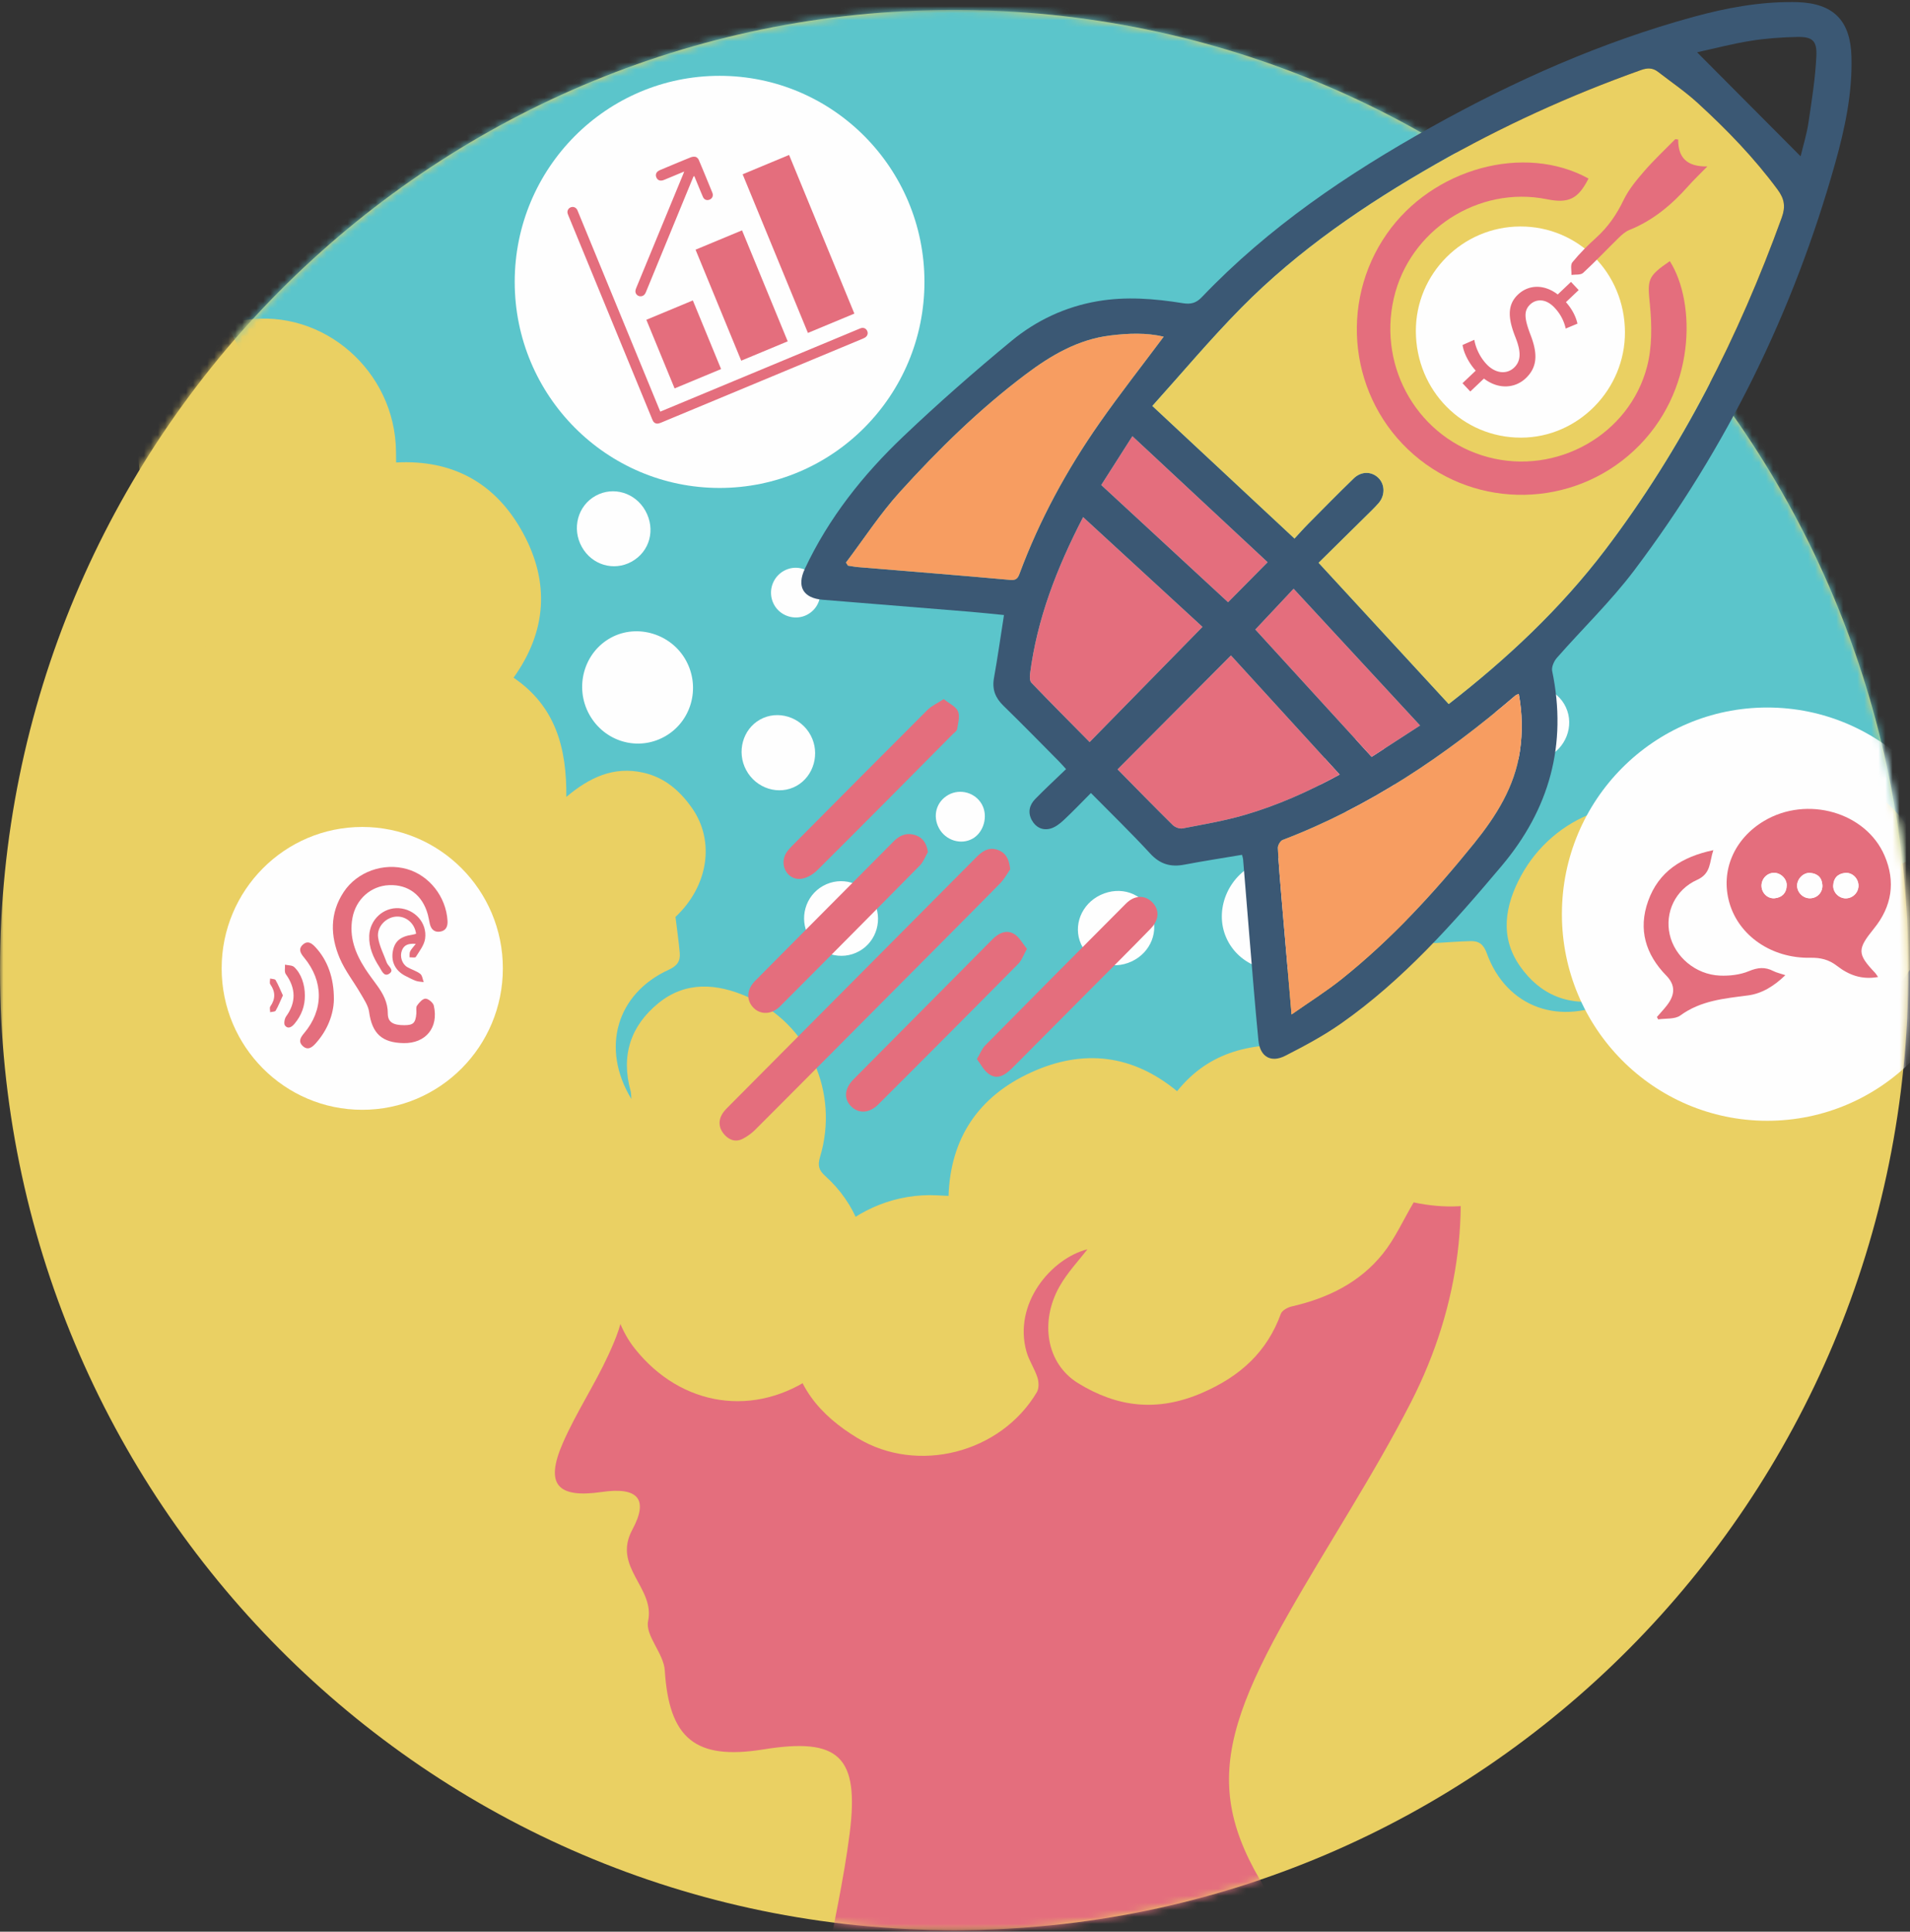 <svg width="272px" height="275px" xmlns="http://www.w3.org/2000/svg" xmlns:xlink="http://www.w3.org/1999/xlink"><rect width="100%" height="100%" fill="#333333" stroke="none"/><defs><path id="path-1" d="M0 .024h271.767v273.38H0z"/><path d="M0 136.714c0 75.492 60.837 136.69 135.884 136.69 75.046 0 135.883-61.198 135.883-136.69 0-75.491-60.837-136.69-135.883-136.69C60.837.025 0 61.224 0 136.715" id="path-3"/><path d="M0 136.714c0 75.492 60.837 136.69 135.884 136.69 75.046 0 135.883-61.198 135.883-136.69 0-75.491-60.837-136.69-135.883-136.69C60.837.025 0 61.224 0 136.715" id="path-5"/><path d="M0 136.714c0 75.492 60.837 136.69 135.884 136.69 75.046 0 135.883-61.198 135.883-136.69 0-75.491-60.837-136.69-135.883-136.69C60.837.025 0 61.224 0 136.715" id="path-7"/><path d="M0 136.714c0 75.492 60.837 136.69 135.884 136.69 75.046 0 135.883-61.198 135.883-136.69 0-75.491-60.837-136.69-135.883-136.69C60.837.025 0 61.224 0 136.715" id="path-9"/><path d="M0 136.714c0 75.492 60.837 136.69 135.884 136.69 75.046 0 135.883-61.198 135.883-136.69 0-75.491-60.837-136.69-135.883-136.69C60.837.025 0 61.224 0 136.715" id="path-11"/><path d="M0 136.714c0 75.492 60.837 136.69 135.884 136.69 75.046 0 135.883-61.198 135.883-136.69 0-75.491-60.837-136.69-135.883-136.69C60.837.025 0 61.224 0 136.715" id="path-13"/><path d="M0 136.714c0 75.492 60.837 136.69 135.884 136.69 75.046 0 135.883-61.198 135.883-136.69 0-75.491-60.837-136.69-135.883-136.69C60.837.025 0 61.224 0 136.715" id="path-15"/><path d="M0 136.714c0 75.492 60.837 136.69 135.884 136.69 75.046 0 135.883-61.198 135.883-136.69 0-75.491-60.837-136.69-135.883-136.69C60.837.025 0 61.224 0 136.715" id="path-17"/><path d="M0 136.714c0 75.492 60.837 136.69 135.884 136.69 75.046 0 135.883-61.198 135.883-136.69 0-75.491-60.837-136.69-135.883-136.69C60.837.025 0 61.224 0 136.715" id="path-19"/><path d="M0 136.714c0 75.492 60.837 136.69 135.884 136.69 75.046 0 135.883-61.198 135.883-136.69 0-75.491-60.837-136.69-135.883-136.69C60.837.025 0 61.224 0 136.715" id="path-21"/><path d="M0 136.714c0 75.492 60.837 136.69 135.884 136.69 75.046 0 135.883-61.198 135.883-136.69 0-75.491-60.837-136.69-135.883-136.69C60.837.025 0 61.224 0 136.715" id="path-23"/><path d="M0 136.714c0 75.492 60.837 136.69 135.884 136.69 75.046 0 135.883-61.198 135.883-136.69 0-75.491-60.837-136.69-135.883-136.69C60.837.025 0 61.224 0 136.715" id="path-25"/><path d="M0 136.714c0 75.492 60.837 136.69 135.884 136.69 75.046 0 135.883-61.198 135.883-136.69 0-75.491-60.837-136.69-135.883-136.69C60.837.025 0 61.224 0 136.715" id="path-27"/><path d="M0 136.714c0 75.492 60.837 136.69 135.884 136.69 75.046 0 135.883-61.198 135.883-136.69 0-75.491-60.837-136.69-135.883-136.69C60.837.025 0 61.224 0 136.715" id="path-29"/><path d="M0 136.714c0 75.492 60.837 136.69 135.884 136.69 75.046 0 135.883-61.198 135.883-136.69 0-75.491-60.837-136.69-135.883-136.69C60.837.025 0 61.224 0 136.715" id="path-31"/><path d="M0 136.714c0 75.492 60.837 136.69 135.884 136.69 75.046 0 135.883-61.198 135.883-136.69 0-75.491-60.837-136.69-135.883-136.69C60.837.025 0 61.224 0 136.715" id="path-33"/><path d="M0 136.714c0 75.492 60.837 136.69 135.884 136.69 75.046 0 135.883-61.198 135.883-136.69 0-75.491-60.837-136.69-135.883-136.69C60.837.025 0 61.224 0 136.715" id="path-35"/><path d="M0 136.714c0 75.492 60.837 136.69 135.884 136.69 75.046 0 135.883-61.198 135.883-136.69 0-75.491-60.837-136.69-135.883-136.69C60.837.025 0 61.224 0 136.715z" id="path-37"/><path d="M0 136.714c0 75.492 60.837 136.69 135.884 136.69 75.046 0 135.883-61.198 135.883-136.69 0-75.491-60.837-136.69-135.883-136.69C60.837.025 0 61.224 0 136.715" id="path-39"/><path d="M0 136.714c0 75.492 60.837 136.69 135.884 136.69 75.046 0 135.883-61.198 135.883-136.69 0-75.491-60.837-136.69-135.883-136.69C60.837.025 0 61.224 0 136.715" id="path-41"/><path d="M0 136.714c0 75.492 60.837 136.69 135.884 136.69 75.046 0 135.883-61.198 135.883-136.69 0-75.491-60.837-136.69-135.883-136.69C60.837.025 0 61.224 0 136.715" id="path-43"/><path d="M0 136.714c0 75.492 60.837 136.69 135.884 136.69 75.046 0 135.883-61.198 135.883-136.69 0-75.491-60.837-136.69-135.883-136.69C60.837.025 0 61.224 0 136.715" id="path-45"/><path d="M0 136.714c0 75.492 60.837 136.69 135.884 136.69 75.046 0 135.883-61.198 135.883-136.69 0-75.491-60.837-136.69-135.883-136.69C60.837.025 0 61.224 0 136.715" id="path-47"/><path d="M135.884 273.404c75.046 0 135.883-61.198 135.883-136.69 0-75.491-60.837-136.69-135.883-136.69C60.837.025 0 61.224 0 136.715c0 75.492 60.837 136.69 135.884 136.69z" id="path-49"/></defs><g id="Page-1" fill="none" fill-rule="evenodd"><g id="Desktop-HD" transform="translate(-980 -3624)"><g id="icons/entrepreneur" transform="translate(980 3624)"><g id="Group-10"><g id="Group-3" transform="translate(0 1.387)"><mask id="mask-2" fill="#fff"><use xlink:href="#path-1"/></mask><path d="M271.767 136.714c0 75.492-60.837 136.69-135.883 136.69C60.837 273.404 0 212.206 0 136.714 0 61.223 60.837.024 135.884.024c75.046 0 135.883 61.199 135.883 136.69" id="Fill-1" fill="#EAD063" mask="url(#mask-2)"/></g><g id="Group-76" transform="translate(0 1.387)"><g id="Group-6"><mask id="mask-4" fill="#fff"><use xlink:href="#path-3"/></mask><path d="M188.837 279.75h-71.44c1.277-7 2.758-13.5 3.597-20.08 1.407-11.04-1.52-13.738-12.297-12.002-9.712 1.565-13.412-1.572-14.03-11.273-.152-2.398-2.811-4.947-2.373-7.007 1.019-4.775-5.137-7.663-2.238-13.02 2.41-4.454.648-6.078-4.353-5.352-6.368.925-8.112-1.092-5.553-6.96 1.88-4.31 4.526-8.275 6.492-12.55 2.18-4.743 3.963-9.591-1.223-13.885-.746-.618-1.044-2.636-.653-3.661 5.22-13.74 9.115-28.086 18.903-39.686 19.038-22.56 54.076-27.994 78.288-11.943 25.368 16.82 33.32 47.931 18.956 75.948-5.279 10.299-11.705 19.997-17.429 30.072-12.206 21.48-11.473 29.978 3.931 49.071.45.558.758 1.231 1.422 2.328" id="Fill-4" fill="#E46E7D" mask="url(#mask-4)"/></g><g id="Group-9"><mask id="mask-6" fill="#fff"><use xlink:href="#path-5"/></mask><path d="M32.775 45.648l75.422 151.253 176.468-81.74S275.43 22.586 187.78-3.96C93.783-32.427 32.775 45.648 32.775 45.648" id="Fill-7" fill="#5BC5CB" mask="url(#mask-6)"/></g><g id="Group-12"><mask id="mask-8" fill="#fff"><use xlink:href="#path-7"/></mask><path d="M86.788 180.398c-15.59 1.665-27.55-17.602-16.883-30.67-8.547-4.277-11.565-11.36-10.274-20.257-2.615-1.259-5.242-2.166-7.477-3.677-4.268-2.889-6.744-7.183-8.213-12.11-.163-.544-.647-1.278-1.111-1.403-5.495-1.48-9.145-4.91-11.802-10.04-3.137-6.058-2.756-11.696.25-17.418 2.488-4.738 8.337-6.103 13.398-3.786 2.05.938 3.865 2.417 5.482 3.454-1.618-4.948-8.28-9.732-14.9-7.274-1.235.458-2.31 1.337-3.532 1.844-.611.253-1.512.37-2.074.097-8.882-4.315-12.572-15.655-8.04-24.455 2.862-5.56 6.923-9.582 13.308-10.535 11.128-1.661 21.343 7.263 21.474 18.703l.018 1.583c8.064-.43 14.198 2.922 18.068 10.037 3.835 7.05 3.373 14.011-1.345 20.605 6 4.066 7.585 10.05 7.514 16.97 3.272-2.753 6.715-4.408 10.961-3.454 3.023.68 5.19 2.547 6.934 5.032 3.334 4.752 2.303 11.144-2.35 15.51.22 1.795.463 3.452.61 5.117.104 1.175-.376 1.854-1.56 2.394-7.45 3.402-9.713 11.184-5.33 18.41-.043-.477-.02-.817-.107-1.128-1.417-5.099.03-9.317 3.953-12.515 3.88-3.165 8.32-2.823 12.645-.925 8.768 3.847 13.157 13.587 10.375 22.818-.363 1.207-.194 1.868.76 2.724 8.652 7.767 7.889 21.707-1.5 28.372-8.521 6.051-19.013 4.512-25.633-3.812-1.985-2.495-2.933-5.458-3.424-8.576-.086-.542-.132-1.09-.195-1.635" id="Fill-10" fill="#EAD063" mask="url(#mask-8)"/></g><g id="Group-15"><mask id="mask-10" fill="#fff"><use xlink:href="#path-9"/></mask><path d="M94.631 103.488c-3.81 2.114-8.559.717-10.706-3.149-2.164-3.898-.77-8.853 3.08-10.942 3.762-2.04 8.646-.538 10.712 3.296 2.09 3.878.715 8.687-3.086 10.795" id="Fill-13" fill="#FEFEFE" mask="url(#mask-10)"/></g><g id="Group-18"><mask id="mask-12" fill="#fff"><use xlink:href="#path-11"/></mask><path d="M106.256 108.235c-1.378-2.575-.487-5.805 1.981-7.182 2.523-1.408 5.798-.39 7.207 2.241 1.367 2.552.463 5.805-1.998 7.19-2.514 1.416-5.774.396-7.19-2.249" id="Fill-16" fill="#FEFEFE" mask="url(#mask-12)"/></g><g id="Group-21"><mask id="mask-14" fill="#fff"><use xlink:href="#path-13"/></mask><path d="M122.373 134.02c-2.563 1.437-5.818.48-7.221-2.124-1.377-2.555-.471-5.737 2.035-7.15 2.586-1.458 5.801-.516 7.208 2.112 1.376 2.574.477 5.76-2.022 7.162" id="Fill-19" fill="#FEFEFE" mask="url(#mask-14)"/></g><g id="Group-24"><mask id="mask-16" fill="#fff"><use xlink:href="#path-15"/></mask><path d="M82.86 76.48c-1.466-2.626-.584-5.883 1.973-7.29 2.508-1.38 5.635-.44 7.071 2.127 1.494 2.669.635 5.834-1.969 7.264-2.534 1.391-5.64.468-7.075-2.101" id="Fill-22" fill="#FEFEFE" mask="url(#mask-16)"/></g><g id="Group-27"><mask id="mask-18" fill="#fff"><use xlink:href="#path-17"/></mask><path d="M111.674 79.86c1.73-.922 3.773-.27 4.708 1.503.924 1.756.295 3.847-1.433 4.76-1.697.898-3.862.218-4.749-1.493a3.555 3.555 0 0 1 1.474-4.77" id="Fill-25" fill="#FEFEFE" mask="url(#mask-18)"/></g><g id="Group-30"><mask id="mask-20" fill="#fff"><use xlink:href="#path-19"/></mask><path d="M133.734 116.549c-.971-1.765-.401-3.818 1.326-4.778 1.686-.936 3.854-.312 4.779 1.377.903 1.649.263 3.964-1.344 4.864-1.645.921-3.816.254-4.761-1.463" id="Fill-28" fill="#FEFEFE" mask="url(#mask-20)"/></g><g id="Group-33"><mask id="mask-22" fill="#fff"><use xlink:href="#path-21"/></mask><path d="M119.621 59.452c-.34.753-.5 1.857-1.074 2.155-.518.269-1.73-.113-2.207-.621-.777-.83-.382-1.943.568-2.348.636-.27 1.53.071 2.31.14l.403.674" id="Fill-31" fill="#FEFEFE" mask="url(#mask-22)"/></g><g id="Group-36"><mask id="mask-24" fill="#fff"><use xlink:href="#path-23"/></mask><path d="M255.35 145.658c.325 15.837-20.266 26.668-32.59 15.067-5.085 8.349-12.533 10.94-21.446 9.066-1.506 2.557-2.655 5.15-4.385 7.308-3.303 4.121-7.876 6.344-13.002 7.51-.566.13-1.353.571-1.52 1.032-1.984 5.448-5.781 8.912-11.218 11.264-6.42 2.776-12.106 2.03-17.646-1.37-4.588-2.815-5.46-8.804-2.668-13.761 1.13-2.009 2.79-3.746 3.983-5.311-5.16 1.316-10.595 7.731-8.682 14.568.356 1.275 1.154 2.415 1.56 3.682.204.633.244 1.55-.082 2.099-5.155 8.684-16.981 11.68-25.51 6.544-5.389-3.245-9.115-7.6-9.522-14.105-.71-11.335 9.236-21.069 20.851-20.466l1.607.083c.271-8.164 4.208-14.139 11.764-17.587 7.488-3.418 14.508-2.504 20.783 2.679 4.65-5.792 10.859-7.009 17.871-6.492-2.506-3.479-3.883-7.059-2.543-11.282.953-3.006 3.038-5.073 5.71-6.673 5.113-3.058 11.507-1.61 15.527 3.367 1.84-.106 3.543-.246 5.245-.288 1.201-.03 1.848.499 2.292 1.727 2.799 7.737 10.494 10.519 18.209 6.56-.489.012-.832-.032-1.155.036-5.296 1.102-9.448-.629-12.35-4.792-2.868-4.118-2.134-8.576.17-12.818 4.67-8.6 14.935-12.404 24.055-9.005 1.191.445 1.877.316 2.83-.592 8.635-8.231 22.708-6.566 28.648 3.333 5.391 8.987 2.912 19.475-6.111 25.62-2.705 1.842-5.794 2.61-9 2.906-.557.05-1.117.061-1.675.091" id="Fill-34" fill="#EAD063" mask="url(#mask-24)"/></g><g id="Group-39"><mask id="mask-26" fill="#fff"><use xlink:href="#path-25"/></mask><path d="M189.597 125.336c1.81 3.98-.022 8.682-4.13 10.6-4.145 1.935-9.048.21-10.83-3.809-1.742-3.927.21-8.758 4.28-10.596 4.117-1.86 8.874-.165 10.68 3.805" id="Fill-37" fill="#FEFEFE" mask="url(#mask-26)"/></g><g id="Group-42"><mask id="mask-28" fill="#fff"><use xlink:href="#path-27"/></mask><path d="M195.43 113.912c-2.732 1.225-5.93.118-7.112-2.46-1.207-2.637.113-5.875 2.905-7.128 2.708-1.216 5.928-.095 7.119 2.478 1.215 2.626-.105 5.851-2.912 7.11" id="Fill-40" fill="#FEFEFE" mask="url(#mask-28)"/></g><g id="Group-45"><mask id="mask-30" fill="#fff"><use xlink:href="#path-29"/></mask><path d="M222.996 99.304c1.234 2.678-.023 5.901-2.787 7.15-2.711 1.225-5.86.107-7.074-2.512-1.253-2.703-.016-5.887 2.774-7.137 2.73-1.224 5.885-.111 7.087 2.5" id="Fill-43" fill="#FEFEFE" mask="url(#mask-30)"/></g><g id="Group-48"><mask id="mask-32" fill="#fff"><use xlink:href="#path-31"/></mask><path d="M161.17 135.48c-2.79 1.31-6.018.212-7.221-2.457-1.18-2.62.048-5.715 2.777-7 2.837-1.335 5.973-.266 7.195 2.454 1.19 2.646-.018 5.72-2.75 7.003" id="Fill-46" fill="#FEFEFE" mask="url(#mask-32)"/></g><g id="Group-51"><mask id="mask-34" fill="#fff"><use xlink:href="#path-33"/></mask><path d="M167.122 106.625c-.784-1.805.057-3.825 1.937-4.654 1.861-.82 3.927-.052 4.703 1.75.762 1.77-.118 3.912-1.93 4.697-1.831.793-3.936-.008-4.71-1.793" id="Fill-49" fill="#FEFEFE" mask="url(#mask-34)"/></g><g id="Group-54"><mask id="mask-36" fill="#fff"><use xlink:href="#path-35"/></mask><path d="M206.268 86.72c-1.875.866-3.907.16-4.73-1.645-.802-1.76.022-3.908 1.815-4.733 1.752-.806 4.045-.012 4.817 1.668.79 1.719-.077 3.867-1.902 4.71" id="Fill-52" fill="#FEFEFE" mask="url(#mask-36)"/></g><g id="Group-57"><mask id="mask-38" fill="#fff"><use xlink:href="#path-37"/></mask><path d="M147.117 97.296c.733.392 1.839.624 2.091 1.223.227.54-.266 1.738-.824 2.186-.91.732-2.003.26-2.331-.724-.218-.658.206-1.54.343-2.32l.72-.365z" id="Fill-55" fill="#FEFEFE" mask="url(#mask-38)"/></g><g id="Group-60"><mask id="mask-40" fill="#fff"><use xlink:href="#path-39"/></mask><path d="M280.917 128.753c0 16.248-13.093 29.418-29.244 29.418-16.152 0-29.245-13.17-29.245-29.418 0-16.247 13.093-29.417 29.245-29.417 16.15 0 29.244 13.17 29.244 29.417" id="Fill-58" fill="#FEFEFE" mask="url(#mask-40)"/></g><g id="Group-63"><mask id="mask-42" fill="#fff"><use xlink:href="#path-41"/></mask><path d="M257.758 126.498c1.018-.011 1.814-.827 1.765-1.86-.051-1.09-.696-1.665-1.73-1.75-.961-.08-1.859.824-1.87 1.788-.012.984.844 1.833 1.835 1.822m-5.172-3.624c-.996.038-1.775.9-1.73 1.911.045 1.007.917 1.82 1.912 1.703 1.043-.122 1.64-.763 1.674-1.82.03-.977-.9-1.832-1.856-1.794m10.3 3.633c1.007-.023 1.819-.88 1.776-1.876-.044-1.008-.908-1.837-1.896-1.743-1.052.102-1.653.727-1.698 1.794-.041.999.837 1.846 1.818 1.825m4.566 11.195c-2.357.424-4.215-.312-5.837-1.574-1.168-.91-2.366-1.194-3.809-1.165-5.497.11-10.186-3.124-11.53-7.839-1.288-4.514.662-9.097 4.955-11.646 6.111-3.628 14.478-1.247 17.146 4.95 1.6 3.716 1.031 7.238-1.495 10.357-2.4 2.964-2.437 3.607.155 6.337.117.124.201.279.415.58" id="Fill-61" fill="#E46E7D" mask="url(#mask-42)"/></g><g id="Group-66"><mask id="mask-44" fill="#fff"><use xlink:href="#path-43"/></mask><path d="M254.25 137.439c-1.585 1.538-3.32 2.623-5.317 2.885-3.378.444-6.718.722-9.635 2.852-.776.568-2.09.395-3.156.562-.06-.114-.12-.228-.182-.342.483-.558.993-1.096 1.443-1.68 1.187-1.54 1.17-2.902-.1-4.203-2.962-3.031-4.036-6.58-2.597-10.618 1.5-4.205 4.798-6.304 9.287-7.25-.573 1.684-.284 3.316-2.315 4.23-3.144 1.414-4.588 4.684-3.904 7.753.705 3.173 3.672 5.722 7.142 5.875 1.38.06 2.885-.11 4.142-.635 1.262-.528 2.294-.623 3.473-.018.475.244 1.018.354 1.72.589" id="Fill-64" fill="#E46E7D" mask="url(#mask-44)"/></g><g id="Group-69"><mask id="mask-46" fill="#fff"><use xlink:href="#path-45"/></mask><path d="M262.886 126.507c-.98.021-1.86-.826-1.818-1.825.044-1.067.646-1.692 1.698-1.793.988-.095 1.852.734 1.896 1.742.043.996-.769 1.853-1.776 1.876" id="Fill-67" fill="#FEFEFE" mask="url(#mask-46)"/></g><g id="Group-72"><mask id="mask-48" fill="#fff"><use xlink:href="#path-47"/></mask><path d="M252.587 122.874c.955-.038 1.884.817 1.854 1.793-.032 1.058-.63 1.699-1.673 1.82-.995.117-1.867-.695-1.912-1.702-.045-1.011.735-1.873 1.73-1.911" id="Fill-70" fill="#FEFEFE" mask="url(#mask-48)"/></g><g id="Group-75"><mask id="mask-50" fill="#fff"><use xlink:href="#path-49"/></mask><path d="M257.758 126.498c-.99.011-1.847-.838-1.834-1.822.01-.964.908-1.867 1.868-1.788 1.035.085 1.68.66 1.731 1.75.049 1.033-.747 1.849-1.765 1.86" id="Fill-73" fill="#FEFEFE" mask="url(#mask-50)"/></g></g><g id="Group-135" transform="translate(31.35)"><path d="M225.072 22.253c.363-1.519.868-3.13 1.116-4.78.472-3.139.969-6.291 1.127-9.454.111-2.245-.567-2.801-2.75-2.758-2.209.043-4.434.203-6.614.553-2.595.416-5.148 1.088-7.621 1.63l14.742 14.81m-77.653 67.368l16.566 18.127 6.894-4.465-18.008-19.467-5.452 5.805m1.752-9.582c-6.308-5.877-12.705-11.836-19.258-17.943-1.67 2.62-3.145 4.93-4.436 6.954l18.06 16.683 5.634-5.694m-5.223 13.27L127.8 109.529c2.532 2.568 5.163 5.271 7.847 7.919.328.323.98.572 1.412.488 2.97-.573 5.97-1.075 8.866-1.922 4.591-1.344 8.97-3.267 13.502-5.745-5.277-5.782-10.439-11.436-15.48-16.957m-21.052-19.692c-3.779 7.301-6.555 14.51-7.562 22.318-.053.415-.045 1.011.2 1.266 2.73 2.84 5.512 5.63 8.287 8.44l16.071-16.398-16.996-15.626M89.12 80.091l.286.437c.487.072.972.17 1.462.21 7.227.602 14.457 1.173 21.68 1.824.888.08 1.084-.327 1.32-.958 2.841-7.631 6.709-14.725 11.358-21.374 2.913-4.164 6.059-8.164 9.145-12.297-2.484-.594-5.043-.484-7.59-.176-4.603.557-8.462 2.826-12.084 5.552-6.562 4.937-12.414 10.673-17.912 16.743C93.97 73.16 91.66 76.73 89.12 80.09m63.46 64.332c2.575-1.808 4.96-3.3 7.145-5.047 7.06-5.645 13.157-12.27 18.83-19.287 3.136-3.879 5.797-8.063 6.54-13.15.395-2.688.354-5.39-.163-8.159-.268.136-.402.174-.498.256-9.997 8.552-20.765 15.838-33.127 20.541-.337.129-.703.777-.682 1.163.133 2.547.357 5.09.572 7.632.443 5.217.898 10.434 1.382 16.05m-19.828-86.628l20.245 18.878c.606-.652 1.264-1.4 1.962-2.105 2.145-2.165 4.28-4.34 6.47-6.458 1.093-1.057 2.571-1.02 3.538-.05.928.934.947 2.5-.009 3.586-.6.68-1.263 1.308-1.91 1.947-2.247 2.222-4.5 4.44-6.62 6.53l18.53 20.109c8.217-6.378 15.91-13.552 22.337-22.02 10.91-14.378 18.953-30.294 25.093-47.24.57-1.57.37-2.672-.587-3.97-3.339-4.53-7.232-8.537-11.357-12.317-1.767-1.619-3.77-2.977-5.67-4.451-.748-.581-1.504-.59-2.41-.268-10.132 3.602-19.879 8.048-29.22 13.388-10.04 5.74-19.576 12.212-27.74 20.483-4.455 4.515-8.541 9.399-12.652 13.958m-21.126 29.767c-1.539-.15-3.104-.326-4.673-.455-7.048-.58-14.098-1.14-21.145-1.72-2.776-.228-3.73-1.876-2.54-4.41 3.395-7.236 8.288-13.39 14.015-18.832 4.969-4.723 10.132-9.257 15.419-13.617 3.525-2.909 7.654-4.848 12.222-5.638 4.074-.704 8.138-.375 12.176.276 1.151.185 1.898-.016 2.725-.884 9.482-9.934 20.711-17.517 32.603-24.157C184.325 11.48 196.718 5.98 209.89 2.38c4.604-1.258 9.269-2.118 14.063-2.087.227.002.454.004.68.012 5.107.174 7.532 2.6 7.679 7.741.148 5.204-.928 10.238-2.32 15.196-5.927 21.12-15.432 40.49-28.619 57.965-3.33 4.412-7.36 8.287-11.017 12.456-.412.47-.778 1.308-.662 1.869 2.177 10.469-.388 19.665-7.207 27.756-6.902 8.189-13.998 16.195-22.815 22.392-2.51 1.763-5.248 3.227-7.985 4.623-2.053 1.048-3.597.131-3.825-2.162-.489-4.943-.873-9.896-1.288-14.846-.305-3.634-.59-7.268-.892-10.902-.021-.257-.116-.51-.16-.698-2.8.473-5.519.888-8.217 1.402-1.938.37-3.454-.058-4.852-1.577-2.679-2.91-5.527-5.664-8.445-8.623-1.341 1.345-2.58 2.652-3.896 3.875-.544.506-1.204 1.016-1.896 1.197-1.097.286-2.068-.172-2.631-1.214-.598-1.105-.337-2.159.49-3.005 1.398-1.43 2.868-2.787 4.392-4.256-.44-.48-.723-.811-1.03-1.12-2.628-2.647-5.236-5.318-7.908-7.921-1.14-1.113-1.615-2.319-1.33-3.92.52-2.906.933-5.829 1.426-8.972" id="Fill-77" fill="#3B5874"/><path d="M112.51 123.768c-.378.53-.825 1.374-1.468 2.026-5.617 5.697-11.27 11.36-16.911 17.032-5.963 5.996-11.92 11.997-17.899 17.975a7.25 7.25 0 0 1-1.84 1.335c-1.037.522-1.983.12-2.665-.71-.726-.884-.813-1.911-.173-2.912.219-.34.507-.643.794-.931 11.762-11.833 23.528-23.662 35.29-35.493.868-.872 1.79-1.561 3.116-1.085 1.115.4 1.596 1.264 1.756 2.763" id="Fill-79" fill="#E46E7D"/><path d="M114.902 135.076c-.52.917-.755 1.642-1.232 2.125a4399.141 4399.141 0 0 1-19.924 20.01c-1.298 1.296-2.803 1.358-3.874.305-1.08-1.062-.983-2.535.322-3.853 6.562-6.621 13.142-13.224 19.7-19.85.91-.921 1.983-1.516 3.14-.866.761.427 1.234 1.375 1.868 2.129" id="Fill-81" fill="#E46E7D"/><path d="M100.791 121.315c-.379.64-.648 1.39-1.154 1.904a4834.075 4834.075 0 0 1-19.9 20.048c-1.173 1.176-2.761 1.226-3.76.225-1.08-1.083-1.025-2.605.225-3.867 6.565-6.623 13.149-13.227 19.717-19.847.92-.928 1.986-1.296 3.21-.833.978.37 1.481 1.16 1.662 2.37" id="Fill-83" fill="#E46E7D"/><path d="M107.766 150.78c.487-.824.723-1.485 1.17-1.937 6.67-6.755 13.36-13.49 20.065-20.21 1.205-1.207 2.685-1.24 3.726-.196 1.054 1.058 1.035 2.483-.208 3.76-2.945 3.03-5.944 6.005-8.921 9-3.586 3.61-7.168 7.223-10.762 10.823-1.332 1.334-2.36 1.64-3.448.819-.653-.492-1.057-1.318-1.622-2.059" id="Fill-85" fill="#E46E7D"/><path d="M103.05 99.529c.785.637 1.73 1.05 2.027 1.743.3.703.006 1.69-.126 2.538-.04.261-.392.482-.616.707-6.436 6.48-12.86 12.977-19.341 19.412-.617.613-1.59 1.158-2.422 1.197-1.894.09-2.967-2.091-1.95-3.713.215-.343.493-.653.78-.942 6.437-6.48 12.87-12.964 19.338-19.414.572-.572 1.369-.917 2.31-1.528" id="Fill-87" fill="#E46E7D"/><path d="M152.58 144.423c-.485-5.618-.94-10.834-1.383-16.052-.215-2.541-.44-5.084-.573-7.63-.02-.387.346-1.035.683-1.164 12.362-4.703 23.13-11.99 33.127-20.541.096-.082.23-.12.498-.256.517 2.769.558 5.471.164 8.159-.744 5.088-3.405 9.272-6.54 13.15-5.674 7.018-11.77 13.641-18.831 19.287-2.185 1.746-4.57 3.24-7.146 5.047" id="Fill-89" fill="#F79D61"/><path d="M89.12 80.09c2.539-3.36 4.85-6.93 7.665-10.039 5.498-6.07 11.35-11.805 17.912-16.743 3.622-2.725 7.48-4.994 12.085-5.55 2.546-.31 5.105-.42 7.589.174-3.086 4.134-6.232 8.134-9.144 12.298-4.65 6.649-8.517 13.743-11.36 21.374-.235.63-.432 1.038-1.32.958-7.222-.652-14.452-1.222-21.68-1.823-.489-.041-.974-.14-1.46-.211l-.287-.437" id="Fill-91" fill="#F79D61"/><path d="M122.896 73.62c5.83 5.358 11.496 10.568 16.997 15.625l-16.072 16.398c-2.775-2.81-5.557-5.6-8.287-8.44-.244-.255-.253-.851-.2-1.266 1.007-7.808 3.784-15.017 7.562-22.318" id="Fill-93" fill="#E46E7D"/><path d="M143.948 93.31c5.04 5.523 10.203 11.176 15.48 16.958-4.533 2.478-8.911 4.401-13.502 5.745-2.897.847-5.897 1.349-8.866 1.922-.432.084-1.085-.165-1.412-.488-2.684-2.648-5.315-5.35-7.847-7.919l16.147-16.217" id="Fill-95" fill="#E46E7D"/><path d="M149.17 80.04l-5.632 5.694-18.06-16.683 4.435-6.954L149.17 80.04" id="Fill-97" fill="#E46E7D"/><path d="M147.419 89.622l5.452-5.806 18.008 19.468-6.894 4.465-16.566-18.127" id="Fill-99" fill="#E46E7D"/><path d="M221.8 27.002c-3.34-4.53-7.232-8.538-11.357-12.317-1.767-1.62-3.771-2.978-5.67-4.452-.748-.581-1.504-.589-2.41-.267-10.132 3.6-19.879 8.047-29.22 13.387-10.04 5.74-19.575 12.211-27.74 20.483-4.455 4.515-8.541 9.399-12.652 13.958l20.245 18.878c.606-.652 1.263-1.4 1.963-2.105 2.144-2.165 4.28-4.34 6.47-6.458 1.092-1.057 2.57-1.02 3.536-.049.929.933.948 2.499-.007 3.584-.6.682-1.264 1.309-1.91 1.948-2.248 2.223-4.501 4.44-6.621 6.53l18.53 20.11c8.218-6.38 15.91-13.553 22.337-22.02 10.91-14.378 18.953-30.294 25.093-47.241.569-1.57.37-2.671-.587-3.97" id="Fill-101" fill="#EAD062"/><path d="M206.447 37.178c3.73 5.86 3.833 18.63-5.097 26.964-8.751 8.168-22.322 8.438-31.372.582-9.11-7.908-10.763-21.52-3.82-31.457 6.508-9.317 19.564-12.885 28.71-7.849-1.475 2.907-2.819 3.573-5.934 2.945-9.75-1.967-19.571 4.391-21.797 14.11-2.3 10.034 3.646 20.022 13.465 22.618 9.733 2.575 20.072-3.174 22.604-12.905.726-2.786.689-5.894.405-8.794-.349-3.563-.411-4.005 2.836-6.214" id="Fill-103" fill="#E46E7D"/><path d="M200.056 47.25c.048 8.195-6.651 15.027-14.762 15.055-8.339.027-14.984-6.673-15.015-15.145-.03-8.19 6.641-14.89 14.857-14.918 8.271-.029 14.871 6.61 14.92 15.008" id="Fill-105" fill="#FEFEFE"/><path d="M176.922 54.555l1.885-1.79c-1.004-1.106-1.725-2.553-1.875-3.653l1.672-.736c.189 1.1.75 2.415 1.738 3.466 1.25 1.331 2.864 1.505 3.928.495 1.026-.975.974-2.31.228-4.23-1.05-2.624-1.302-4.623.321-6.165 1.549-1.47 3.765-1.482 5.667-.02l1.887-1.792 1.094 1.165-1.812 1.72c1.022 1.162 1.444 2.215 1.64 3.06l-1.674.701a6.264 6.264 0 0 0-1.586-2.968c-1.358-1.445-2.728-1.174-3.476-.464-.97.92-.805 2.077.058 4.349 1.034 2.676.979 4.574-.683 6.152-1.475 1.4-3.825 1.681-5.959.049l-1.942 1.844-1.11-1.183z" id="Fill-107" fill="#E46E7D"/><path d="M207.638 19.857c-.016 2.528 1.169 3.887 4.153 3.837-1.13 1.158-1.933 1.914-2.661 2.737-2.383 2.69-5.064 4.955-8.443 6.308-.57.228-1.077.687-1.529 1.128-1.696 1.654-3.32 3.384-5.062 4.986-.348.32-1.094.203-1.657.287.029-.612-.18-1.42.13-1.798 1.027-1.257 2.19-2.415 3.396-3.506 1.674-1.513 2.899-3.281 3.883-5.33.728-1.517 1.857-2.875 2.972-4.16 1.379-1.589 2.927-3.03 4.403-4.534l.415.045z" id="Fill-109" fill="#E46E7D"/><path d="M40.261 137.862c0 11.119-8.965 20.133-20.023 20.133S.215 148.98.215 137.862c0-11.12 8.965-20.133 20.023-20.133s20.023 9.014 20.023 20.133" id="Fill-111" fill="#FEFEFE"/><path d="M26.134 148.501c-3.113-.05-4.5-1.389-4.918-4.434-.123-.898-.714-1.756-1.187-2.576-.98-1.702-2.231-3.277-2.995-5.066-1.355-3.172-1.43-6.417.56-9.434 1.909-2.892 5.67-4.22 9.02-3.264 3.183.908 5.565 3.952 5.767 7.362.047.787-.21 1.404-1.039 1.539-.814.133-1.3-.315-1.48-1.105-.101-.438-.166-.886-.284-1.32-.756-2.768-2.783-4.303-5.52-4.19-2.593.107-4.72 1.996-5.215 4.658-.501 2.696.398 5.052 1.825 7.258.525.811 1.118 1.579 1.684 2.363.86 1.192 1.53 2.422 1.525 3.986-.004 1.231.744 1.68 2.36 1.673 1.273-.004 1.586-.307 1.708-1.67.034-.38-.09-.855.094-1.12.3-.427.797-.991 1.206-.987.412.004 1.086.569 1.184.995.716 3.122-1.149 5.383-4.295 5.332" id="Fill-113" fill="#E46E7D"/><path d="M27.862 134.37c-1.078-.083-1.689.163-1.986.965-.315.852.025 1.912.797 2.36.593.344 1.292.532 1.824.944.292.226.338.775.495 1.177-.378-.057-.773-.06-1.126-.184-.484-.17-.937-.43-1.401-.656-1.439-.698-2.123-1.953-1.888-3.451.232-1.478 1.052-2.2 2.762-2.448.194-.028.383-.093.564-.139-.19-1.496-1.438-2.545-2.846-2.448-1.45.099-2.779 1.45-2.563 2.966.174 1.226.8 2.387 1.228 3.577.188.525 1.13 1.045.384 1.567-.778.545-1.098-.43-1.42-.925-.88-1.35-1.523-2.807-1.455-4.469.093-2.29 2.02-4.054 4.229-3.912 2.266.146 4.045 2.086 3.728 4.346-.129.915-.81 1.766-1.323 2.595-.09.146-.585.04-.892.05.02-.28-.033-.596.079-.832.154-.327.432-.593.81-1.083" id="Fill-115" fill="#E46E7D"/><path d="M16.199 142.318c-.05 2.056-.877 4.314-2.594 6.222-.524.582-1.127 1.048-1.849.365-.663-.628-.303-1.221.192-1.806 2.809-3.312 2.808-7.407-.002-10.788-.489-.589-.852-1.186-.186-1.81.727-.68 1.314-.196 1.846.381 1.676 1.819 2.617 4.32 2.593 7.436" id="Fill-117" fill="#E46E7D"/><path d="M12.066 141.731c.013 1.514-.496 2.839-1.456 3.993-.384.462-.912.838-1.368.286-.2-.24-.079-.985.157-1.31 1.428-1.976 1.41-3.987-.048-6.02-.226-.314-.087-.89-.117-1.347.446.105 1.025.068 1.314.341 1.006.948 1.52 2.498 1.518 4.057" id="Fill-119" fill="#E46E7D"/><path d="M8.937 141.708c-.36.782-.645 1.508-1.031 2.175-.098.169-.515.15-.785.217.002-.275-.106-.628.023-.813.751-1.075.743-2.096-.006-3.167-.129-.186-.02-.538-.022-.813.269.069.683.052.78.22.388.668.676 1.393 1.04 2.181" id="Fill-121" fill="#E46E7D"/><path d="M100.3 40.13c0 16.202-13.063 29.336-29.176 29.336-16.114 0-29.176-13.134-29.176-29.336 0-16.201 13.062-29.335 29.176-29.335 16.113 0 29.176 13.134 29.176 29.335" id="Fill-123" fill="#FEFEFE"/><path d="M90.319 44.645l-6.615 2.752-9.296-22.585 6.615-2.753 9.296 22.586" id="Fill-125" fill="#E46E7D"/><path d="M80.826 48.594l-6.62 2.754-6.504-15.802 6.62-2.754 6.504 15.802" id="Fill-127" fill="#E46E7D"/><path d="M62.679 58.602l.402-.168L90.873 46.87c.116-.048.23-.1.349-.141.384-.135.752.018.918.377.164.354.045.738-.304.948-.125.076-.259.137-.394.193-9.525 3.964-19.05 7.928-28.575 11.89a2.941 2.941 0 0 1-.415.141.692.692 0 0 1-.816-.367c-.113-.224-.204-.46-.3-.694L49.655 30.836c-.055-.136-.114-.272-.157-.412a.721.721 0 0 1 .422-.903c.359-.147.75 0 .93.356.06.12.11.25.161.376L62.5 58.167l.179.435" id="Fill-129" fill="#E46E7D"/><path d="M64.718 55.296c-1.345-3.27-2.68-6.511-4.022-9.77l6.621-2.756 4.022 9.771c-2.21.919-4.4 1.83-6.62 2.755" id="Fill-131" fill="#E46E7D"/><path d="M67.43 25.086c-.065.15-.132.299-.194.45-2.191 5.325-4.383 10.65-6.573 15.977-.119.291-.254.543-.589.64-.502.143-.998-.26-.927-.782.022-.163.086-.324.15-.479 2.215-5.37 4.433-10.74 6.65-16.11.038-.093.07-.188.136-.364l-.347.145c-.841.35-1.68.705-2.524 1.048-.547.221-.953.056-1.119-.432a.702.702 0 0 1 .266-.805c.102-.07.214-.133.329-.181 1.43-.598 2.857-1.2 4.294-1.78.22-.088.499-.136.72-.08.18.044.38.243.456.423.658 1.547 1.293 3.105 1.93 4.661.171.42.025.811-.349.984-.402.185-.8.053-.987-.377-.378-.867-.728-1.746-1.09-2.62l-.129-.314-.104-.004" id="Fill-133" fill="#E46E7D"/></g></g></g></g></g></svg>